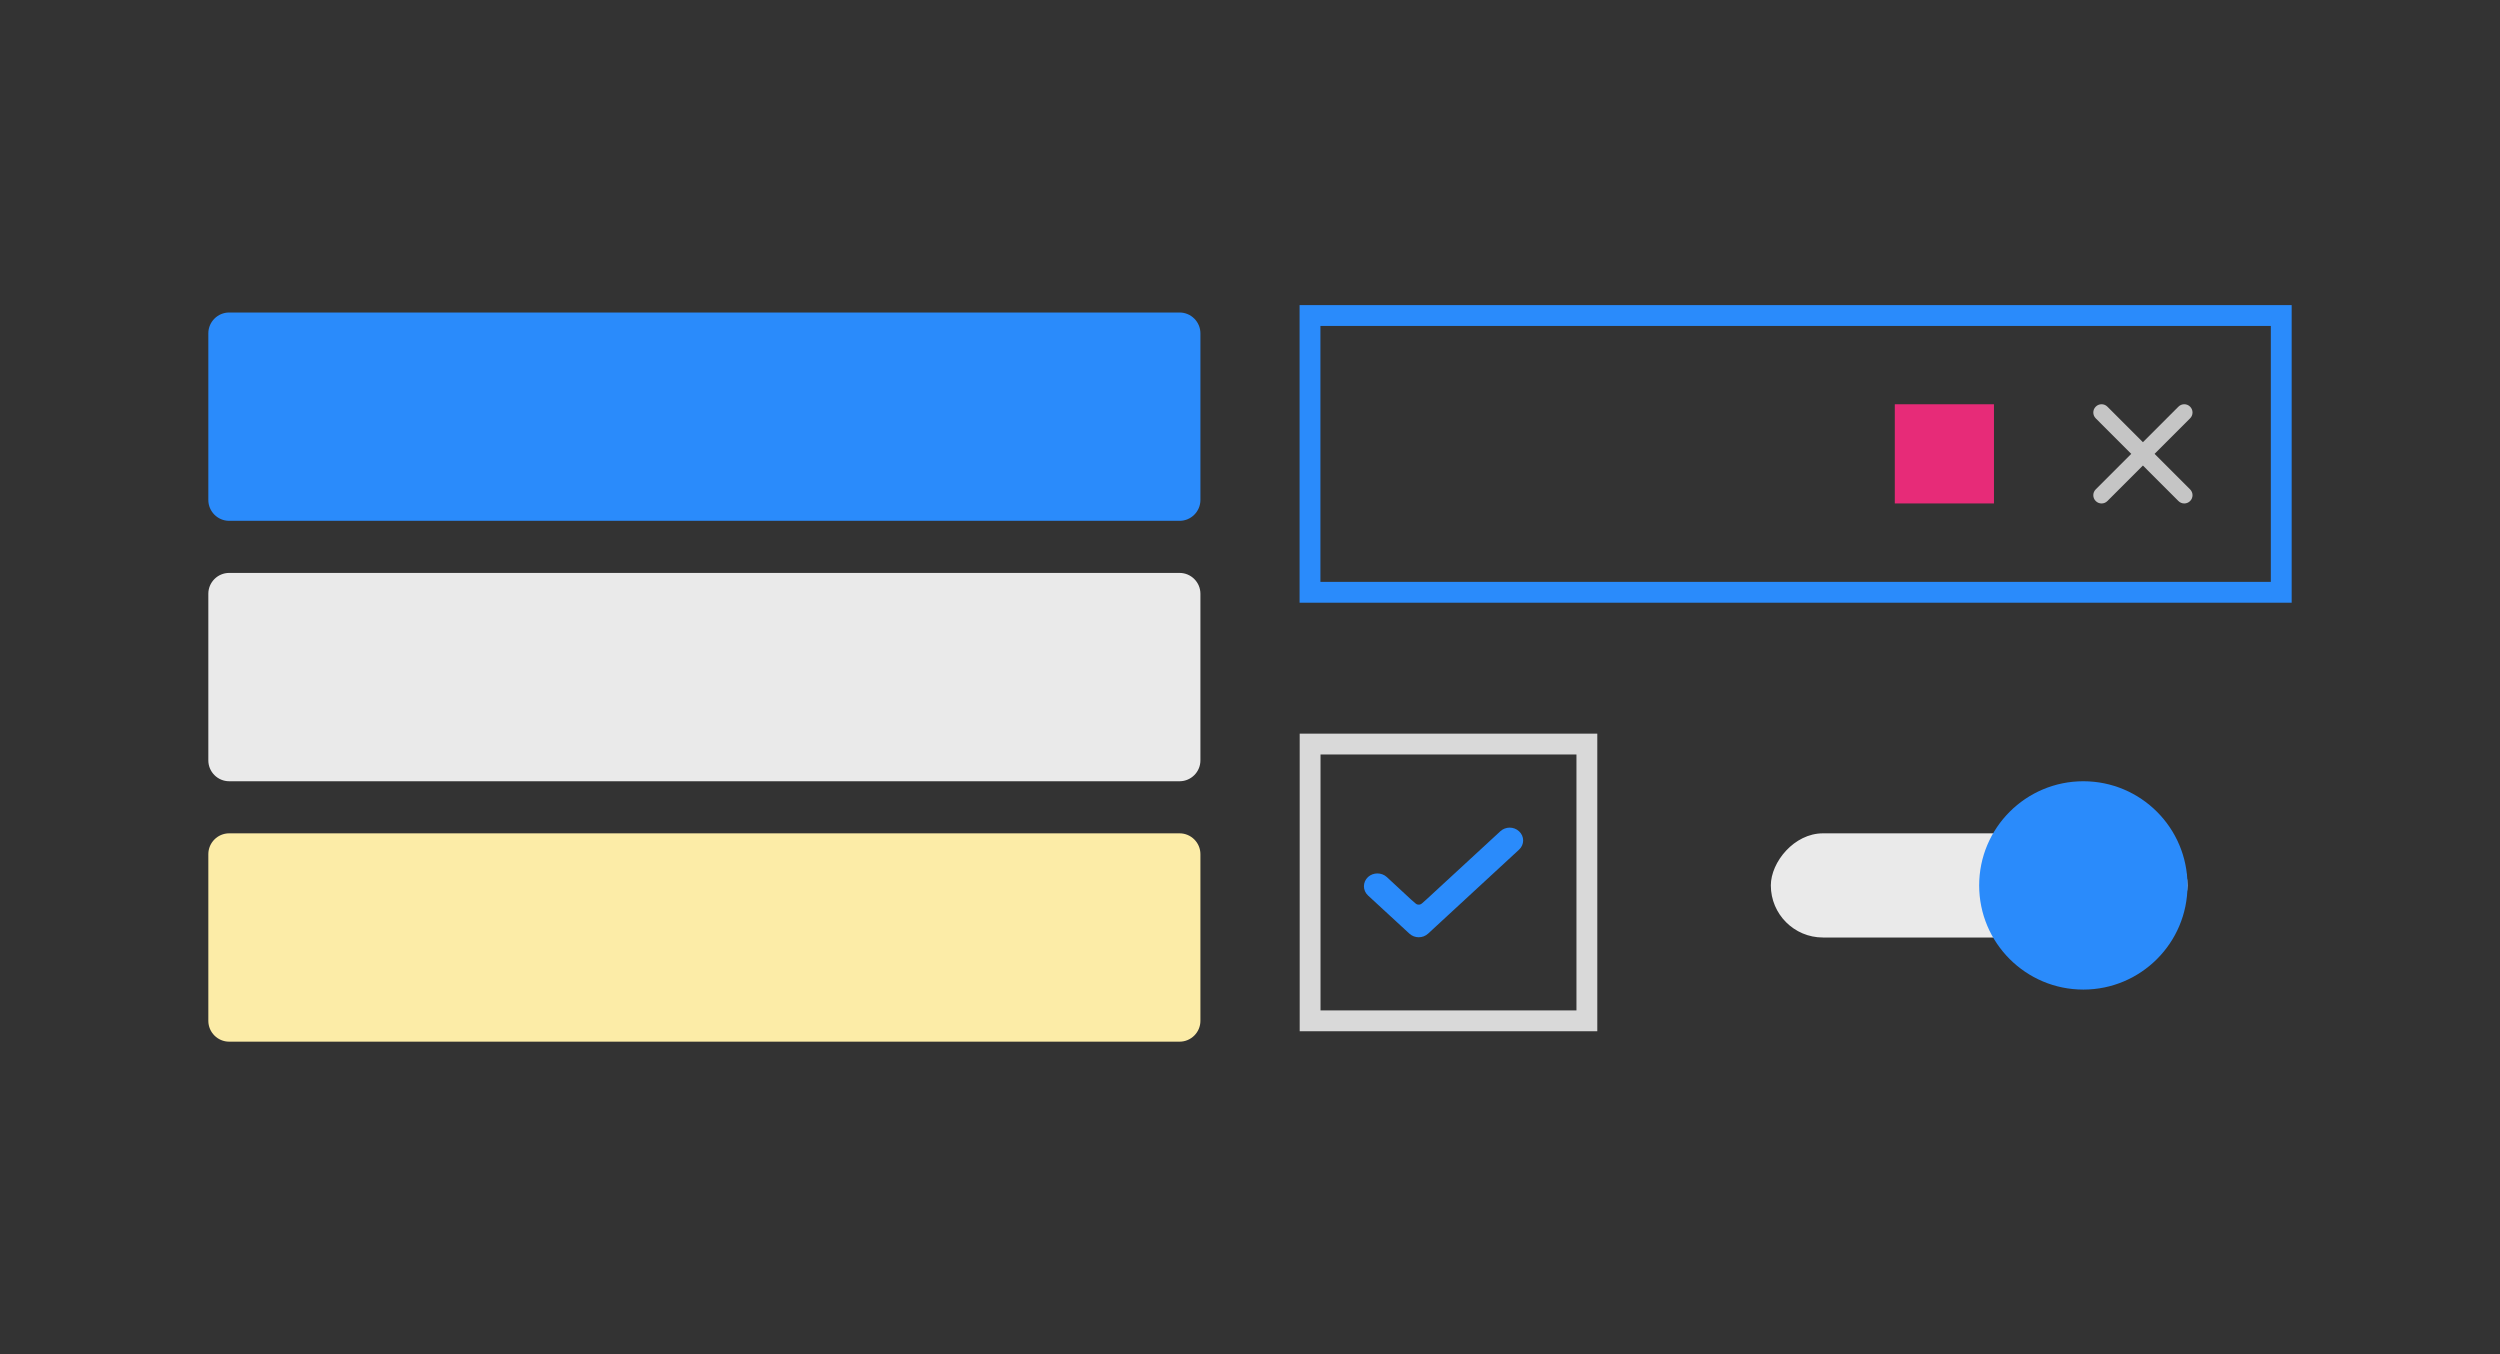 <svg width="24" height="13" viewBox="0 0 24 13" fill="none" xmlns="http://www.w3.org/2000/svg">
<rect x="0" y="0" width="24" height="13" fill="#333333" stroke="none"/>
<path d="M15.234 9.8L15.234 7.143L12.577 7.143L12.577 9.8L15.234 9.8Z" stroke="#D9D9D9" stroke-width="0.2"/>
<path fill-rule="evenodd" clip-rule="evenodd" d="M14.549 8.017C14.58 8.045 14.58 8.092 14.549 8.12L13.676 8.926C13.645 8.955 13.595 8.955 13.564 8.926L13.167 8.56C13.136 8.531 13.136 8.485 13.167 8.456C13.198 8.428 13.248 8.428 13.279 8.456L13.511 8.671C13.55 8.706 13.569 8.724 13.59 8.73C13.61 8.736 13.63 8.736 13.649 8.73C13.671 8.724 13.69 8.706 13.728 8.671L14.437 8.017C14.468 7.988 14.518 7.988 14.549 8.017Z" fill="#2A8BFB" stroke="#2A8BFB" stroke-width="0.1" stroke-linecap="round" stroke-linejoin="round"/>
<path d="M21.9 5.686L21.9 3.029L12.576 3.029L12.576 5.686L21.9 5.686Z" stroke="#2A8BFB" stroke-width="0.2"/>
<rect x="18.19" y="3.881" width="0.952" height="0.952" fill="#E72B78"/>
<path d="M21.025 4.698C21.056 4.729 21.056 4.779 21.025 4.81C20.994 4.841 20.944 4.841 20.913 4.81L20.572 4.469L20.231 4.81C20.2 4.841 20.15 4.841 20.119 4.81C20.088 4.779 20.088 4.729 20.119 4.698L20.46 4.357L20.119 4.016C20.088 3.985 20.088 3.935 20.119 3.904C20.15 3.873 20.2 3.873 20.231 3.904L20.572 4.245L20.913 3.904C20.944 3.873 20.994 3.873 21.025 3.904C21.056 3.935 21.056 3.985 21.025 4.016L20.684 4.357L21.025 4.698Z" fill="#C5C5C5"/>
<path d="M2.2 3C2.09 3 2 3.09 2 3.2L2 4.8C2 4.91 2.09 5 2.2 5L11.324 5C11.434 5 11.524 4.91 11.524 4.8L11.524 3.2C11.524 3.09 11.434 3 11.324 3L2.2 3Z" fill="#2A8BFB"/>
<path d="M2.2 5.5C2.09 5.5 2 5.59 2 5.7L2 7.3C2 7.41 2.09 7.5 2.2 7.5L11.324 7.5C11.434 7.5 11.524 7.41 11.524 7.3L11.524 5.7C11.524 5.59 11.434 5.5 11.324 5.5L2.2 5.5Z" fill="#EAEAEA"/>
<path d="M2.2 8C2.09 8 2 8.09 2 8.2L2 9.8C2 9.91 2.09 10 2.2 10L11.324 10C11.434 10 11.524 9.91 11.524 9.8L11.524 8.2C11.524 8.09 11.434 8 11.324 8L2.2 8Z" fill="#FCECA7"/>
<rect width="4" height="1" rx="0.5" transform="matrix(1 0 0 -1 17 9)" fill="#EAEAEA"/>
<path d="M19 8.5C19 7.948 19.448 7.5 20 7.5C20.552 7.5 21 7.948 21 8.5C21 9.052 20.552 9.5 20 9.5C19.448 9.5 19 9.052 19 8.5Z" fill="#2A8BFB"/>
</svg>
